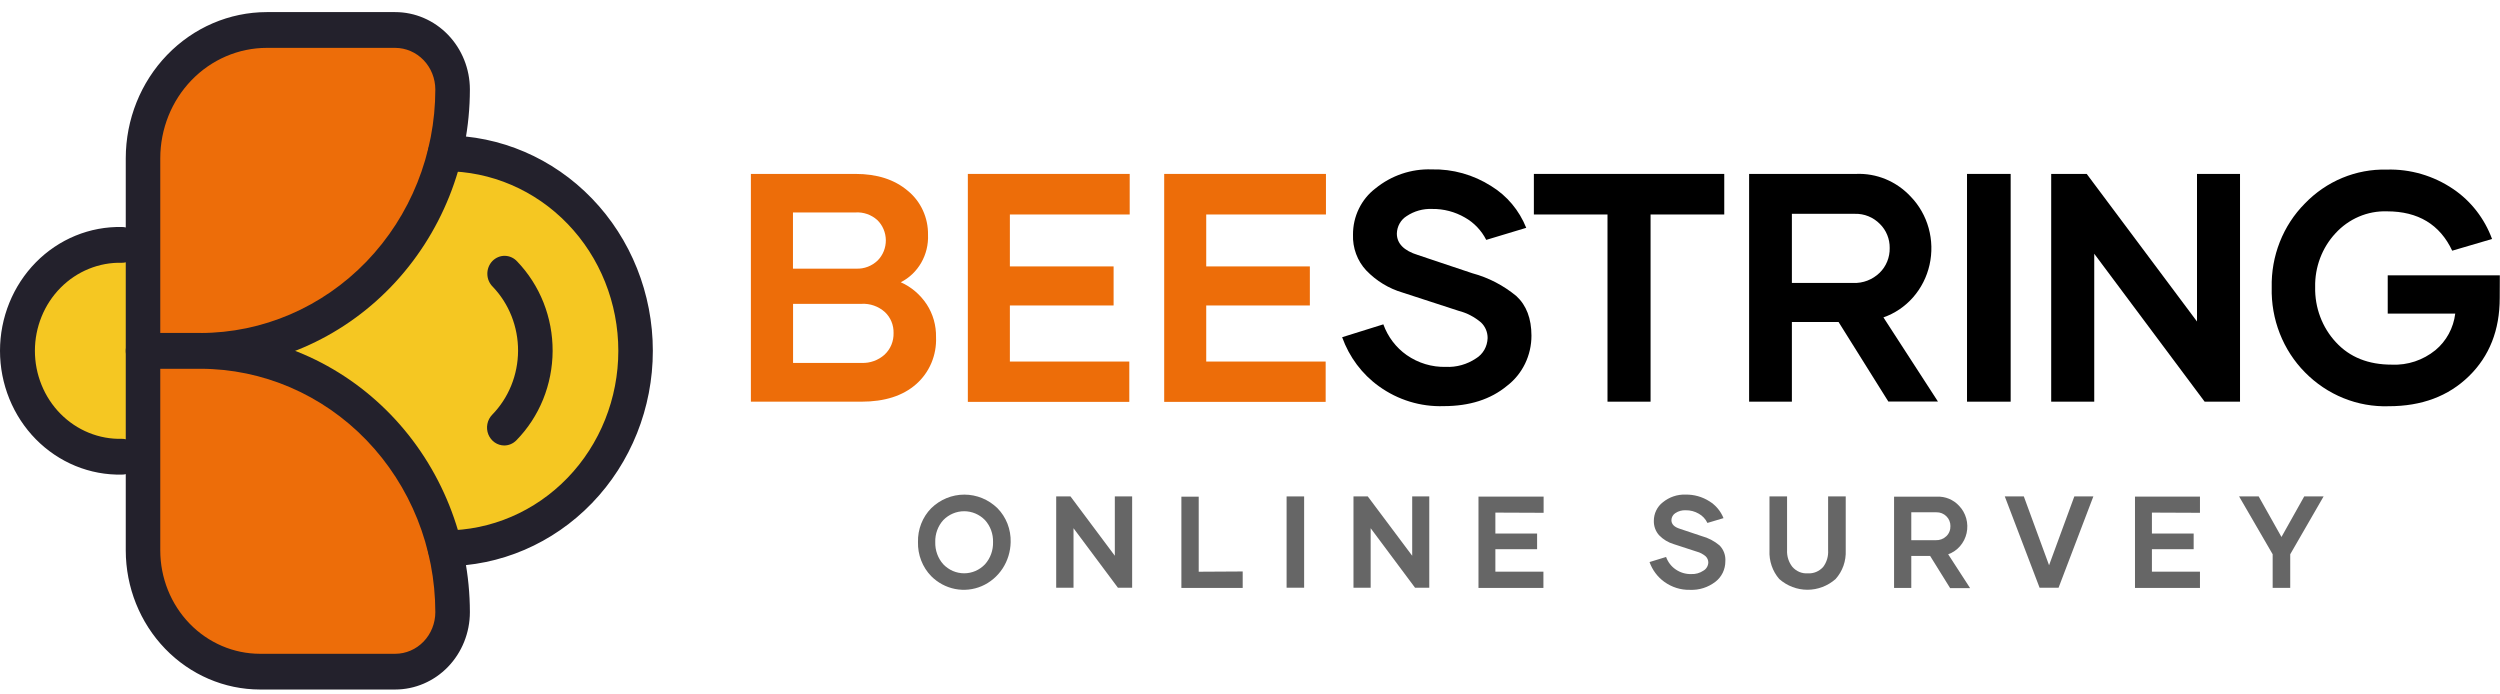 <svg width="155" height="43" viewBox="0 0 155 43" fill="none" xmlns="http://www.w3.org/2000/svg">
<path d="M57.455 18.867C57.847 19.468 58.049 20.181 58.034 20.907C58.057 21.458 57.957 22.007 57.743 22.512C57.529 23.016 57.206 23.463 56.8 23.819C55.978 24.542 54.849 24.904 53.411 24.904H46.555V10.783H53.047C54.382 10.783 55.461 11.132 56.284 11.83C56.681 12.153 57.001 12.568 57.218 13.041C57.436 13.514 57.545 14.032 57.537 14.556C57.563 15.164 57.417 15.766 57.116 16.289C56.816 16.812 56.375 17.233 55.847 17.499C56.497 17.788 57.054 18.262 57.455 18.867ZM49.164 13.172V16.656H53.086C53.33 16.667 53.574 16.627 53.803 16.539C54.033 16.451 54.242 16.317 54.421 16.144C54.582 15.98 54.709 15.784 54.795 15.569C54.881 15.353 54.924 15.121 54.922 14.888C54.919 14.654 54.871 14.424 54.78 14.21C54.69 13.996 54.558 13.804 54.394 13.644C54.017 13.307 53.528 13.138 53.032 13.172H49.164ZM54.855 21.976C55.033 21.809 55.174 21.604 55.268 21.375C55.362 21.146 55.408 20.898 55.401 20.649C55.407 20.405 55.363 20.162 55.27 19.938C55.177 19.713 55.039 19.512 54.864 19.348C54.463 18.991 53.945 18.808 53.417 18.838H49.17V22.501H53.417C53.943 22.524 54.458 22.337 54.855 21.979V21.976Z" fill="#ED6D09"/>
<path d="M62.612 13.298V16.518H69.043V18.939H62.612V22.416H70.017V24.916H60.006V10.783H70.041V13.298H62.612Z" fill="#ED6D09"/>
<path d="M74.786 13.298V16.518H81.211V18.939H74.786V22.416H82.191V24.916H72.18V10.783H82.209V13.298H74.786Z" fill="#ED6D09"/>
<path d="M85.491 23.948C84.449 23.2 83.654 22.139 83.213 20.907L85.767 20.109C86.047 20.884 86.553 21.55 87.214 22.014C87.93 22.513 88.779 22.769 89.641 22.747C90.303 22.777 90.957 22.593 91.513 22.221C91.726 22.092 91.903 21.908 92.029 21.689C92.154 21.469 92.224 21.219 92.232 20.964C92.234 20.782 92.199 20.602 92.129 20.435C92.059 20.268 91.955 20.118 91.826 19.995C91.421 19.65 90.948 19.403 90.439 19.272L86.963 18.14C86.109 17.89 85.332 17.417 84.706 16.766C84.431 16.473 84.218 16.125 84.077 15.743C83.936 15.362 83.871 14.954 83.886 14.546C83.883 13.991 84.007 13.442 84.248 12.946C84.488 12.449 84.838 12.018 85.27 11.688C86.264 10.877 87.503 10.457 88.768 10.503C90.069 10.472 91.352 10.832 92.46 11.54C93.433 12.136 94.193 13.043 94.626 14.125L92.147 14.873C91.848 14.286 91.388 13.804 90.825 13.487C90.204 13.128 89.503 12.945 88.792 12.955C88.234 12.931 87.681 13.085 87.211 13.399C87.031 13.511 86.88 13.67 86.774 13.859C86.668 14.048 86.61 14.262 86.605 14.48C86.605 15.097 87.038 15.54 87.906 15.81L91.286 16.942C92.282 17.21 93.212 17.692 94.016 18.357C94.637 18.93 94.948 19.747 94.95 20.81C94.951 21.416 94.814 22.013 94.551 22.554C94.287 23.095 93.904 23.564 93.433 23.923C92.422 24.761 91.114 25.18 89.508 25.18C88.076 25.229 86.667 24.797 85.491 23.948Z" fill="black"/>
<path d="M106.904 13.298H102.335V24.904H99.665V13.298H95.1V10.783H106.904V13.298Z" fill="black"/>
<path d="M113.991 19.964H111.097V24.904H108.445V10.783H115.074C115.702 10.756 116.328 10.867 116.912 11.108C117.495 11.35 118.023 11.717 118.46 12.185C118.987 12.729 119.372 13.403 119.577 14.144C119.782 14.885 119.801 15.668 119.632 16.419C119.463 17.17 119.112 17.863 118.611 18.434C118.111 19.004 117.478 19.433 116.773 19.678L120.152 24.894H117.076L113.991 19.964ZM111.097 17.543H114.904C115.203 17.555 115.501 17.505 115.781 17.397C116.061 17.289 116.317 17.125 116.536 16.914C116.738 16.718 116.899 16.479 117.006 16.214C117.114 15.949 117.167 15.664 117.161 15.377C117.165 15.098 117.113 14.822 117.008 14.566C116.904 14.309 116.749 14.078 116.554 13.886C116.35 13.679 116.108 13.516 115.841 13.408C115.575 13.3 115.29 13.249 115.004 13.257H111.097V17.543Z" fill="black"/>
<path d="M121.955 10.783H124.661V24.904H121.955V10.783Z" fill="black"/>
<path d="M138.881 10.783V24.904H136.688L129.843 15.732V24.904H127.174V10.783H129.376L136.214 19.933V10.783H138.881Z" fill="black"/>
<path d="M154.983 18.477C154.983 20.464 154.347 22.079 153.075 23.322C151.803 24.565 150.144 25.186 148.1 25.186C147.142 25.217 146.188 25.047 145.295 24.685C144.403 24.324 143.59 23.779 142.906 23.083C142.232 22.401 141.701 21.582 141.347 20.677C140.992 19.773 140.822 18.802 140.846 17.826C140.824 16.859 140.995 15.898 141.348 15.002C141.7 14.107 142.228 13.296 142.897 12.622C143.561 11.932 144.354 11.389 145.227 11.027C146.1 10.665 147.035 10.491 147.975 10.515C149.44 10.471 150.882 10.894 152.107 11.726C153.201 12.468 154.041 13.55 154.507 14.817L152.037 15.543C151.271 13.916 149.923 13.103 147.993 13.103C147.397 13.084 146.803 13.195 146.252 13.431C145.7 13.667 145.203 14.021 144.793 14.471C144.383 14.913 144.062 15.434 143.847 16.005C143.632 16.576 143.527 17.185 143.54 17.797C143.526 18.427 143.632 19.054 143.853 19.641C144.073 20.229 144.404 20.765 144.826 21.218C145.68 22.147 146.837 22.61 148.297 22.608C149.272 22.652 150.229 22.333 150.997 21.709C151.675 21.148 152.116 20.334 152.225 19.442H148.039V17.071H154.989L154.983 18.477Z" fill="black"/>
<path d="M57.734 35.721C57.466 35.446 57.254 35.116 57.114 34.752C56.973 34.389 56.905 34 56.915 33.608C56.905 33.219 56.973 32.832 57.114 32.471C57.255 32.11 57.466 31.783 57.734 31.511C58.29 30.968 59.025 30.666 59.789 30.666C60.553 30.666 61.289 30.968 61.845 31.511C62.113 31.784 62.323 32.111 62.464 32.471C62.604 32.832 62.671 33.219 62.661 33.608C62.651 34.195 62.476 34.767 62.157 35.252C61.838 35.737 61.39 36.115 60.866 36.34C60.343 36.564 59.767 36.625 59.211 36.515C58.655 36.405 58.141 36.129 57.734 35.721ZM61.071 34.985C61.405 34.612 61.583 34.117 61.569 33.608C61.582 33.104 61.404 32.615 61.071 32.247C60.727 31.894 60.262 31.696 59.777 31.696C59.293 31.696 58.828 31.894 58.483 32.247C58.151 32.615 57.972 33.104 57.986 33.608C57.971 34.117 58.15 34.612 58.483 34.985C58.653 35.163 58.854 35.303 59.076 35.4C59.298 35.495 59.537 35.545 59.777 35.545C60.018 35.545 60.256 35.495 60.478 35.4C60.7 35.303 60.902 35.163 61.071 34.985Z" fill="#666666"/>
<path d="M70.193 30.778V36.438H69.31L66.558 32.749V36.438H65.484V30.778H66.37L69.119 34.457V30.778H70.193Z" fill="#666666"/>
<path d="M77.047 35.431V36.453H73.246V30.794H74.32V35.447L77.047 35.431Z" fill="#666666"/>
<path d="M79.769 30.778H80.856V36.438H79.769V30.778Z" fill="#666666"/>
<path d="M88.615 30.778V36.438H87.732L84.981 32.749V36.438H83.916V30.778H84.802L87.556 34.457V30.778H88.615Z" fill="#666666"/>
<path d="M92.713 31.781V33.08H95.3V34.051H92.713V35.444H95.692V36.45H91.666V30.791H95.704V31.794L92.713 31.781Z" fill="#666666"/>
<path d="M103.182 36.07C102.765 35.768 102.447 35.341 102.271 34.847L103.297 34.532C103.41 34.843 103.613 35.111 103.879 35.296C104.168 35.499 104.511 35.602 104.859 35.592C105.125 35.605 105.388 35.531 105.612 35.381C105.699 35.332 105.773 35.26 105.826 35.172C105.879 35.085 105.91 34.984 105.915 34.881C105.916 34.808 105.902 34.735 105.873 34.668C105.845 34.601 105.803 34.541 105.751 34.491C105.588 34.352 105.398 34.253 105.193 34.199L103.776 33.737C103.433 33.637 103.119 33.447 102.866 33.187C102.648 32.945 102.53 32.624 102.538 32.294C102.538 32.07 102.587 31.849 102.684 31.65C102.78 31.45 102.921 31.276 103.094 31.143C103.494 30.817 103.992 30.647 104.501 30.665C105.025 30.654 105.541 30.799 105.988 31.083C106.378 31.324 106.683 31.689 106.858 32.124L105.86 32.422C105.744 32.179 105.557 31.979 105.326 31.85C105.078 31.704 104.796 31.631 104.51 31.636C104.286 31.625 104.063 31.687 103.873 31.812C103.8 31.858 103.739 31.922 103.696 31.998C103.653 32.075 103.629 32.161 103.628 32.249C103.628 32.498 103.8 32.674 104.149 32.784L105.511 33.24C105.911 33.347 106.283 33.541 106.604 33.809C106.733 33.936 106.832 34.092 106.896 34.264C106.959 34.437 106.985 34.622 106.971 34.806C106.971 35.05 106.916 35.291 106.811 35.509C106.705 35.727 106.552 35.917 106.364 36.063C105.909 36.416 105.351 36.595 104.783 36.57C104.212 36.586 103.65 36.41 103.182 36.07Z" fill="#666666"/>
<path d="M114.435 30.778V34.127C114.449 34.45 114.401 34.774 114.294 35.079C114.186 35.383 114.02 35.662 113.807 35.9C113.32 36.329 112.701 36.565 112.061 36.565C111.422 36.565 110.803 36.329 110.315 35.9C110.106 35.66 109.945 35.379 109.841 35.074C109.737 34.769 109.692 34.446 109.708 34.123V30.778H110.798V34.111C110.78 34.489 110.899 34.86 111.131 35.151C111.251 35.286 111.398 35.392 111.561 35.461C111.725 35.529 111.902 35.559 112.078 35.548C112.256 35.559 112.434 35.529 112.6 35.461C112.766 35.392 112.915 35.286 113.036 35.151C113.259 34.856 113.368 34.485 113.343 34.111V30.778H114.435Z" fill="#666666"/>
<path d="M119.667 34.466H118.5V36.453H117.432V30.794H120.098C120.351 30.782 120.603 30.827 120.838 30.924C121.072 31.021 121.285 31.168 121.46 31.357C121.671 31.575 121.825 31.846 121.907 32.143C121.989 32.44 121.996 32.754 121.929 33.055C121.862 33.356 121.721 33.634 121.522 33.863C121.322 34.093 121.069 34.266 120.787 34.366L122.146 36.463H120.908L119.667 34.466ZM118.5 33.492H120.016C120.136 33.497 120.257 33.478 120.369 33.436C120.482 33.393 120.586 33.328 120.675 33.243C120.758 33.163 120.823 33.066 120.866 32.957C120.91 32.849 120.93 32.732 120.926 32.614C120.928 32.502 120.906 32.391 120.864 32.287C120.822 32.184 120.759 32.091 120.681 32.014C120.598 31.93 120.5 31.865 120.393 31.822C120.286 31.779 120.171 31.759 120.056 31.762H118.5V33.492Z" fill="#666666"/>
<path d="M129.788 30.778L127.631 36.438H126.454L124.297 30.778H125.477L127.042 35.045L128.608 30.778H129.788Z" fill="#666666"/>
<path d="M133.419 31.781V33.08H136.007V34.051H133.419V35.444H136.398V36.45H132.369V30.791H136.398V31.794L133.419 31.781Z" fill="#666666"/>
<path d="M144.063 30.778L141.994 34.365V36.447H140.905V34.365L138.824 30.778H140.038L141.451 33.293L142.862 30.778H144.063Z" fill="#666666"/>
<path d="M7.443 28.346C10.957 28.346 13.806 25.394 13.806 21.752C13.806 18.11 10.957 15.157 7.443 15.157C3.929 15.157 1.08 18.11 1.08 21.752C1.08 25.394 3.929 28.346 7.443 28.346Z" fill="#F5C722"/>
<path d="M7.561 29.425C6.575 29.447 5.596 29.264 4.679 28.888C3.763 28.511 2.928 27.949 2.224 27.235C1.52 26.52 0.961 25.666 0.579 24.725C0.197 23.783 0 22.771 0 21.75C0 20.728 0.197 19.717 0.579 18.775C0.961 17.834 1.52 16.98 2.224 16.265C2.928 15.55 3.763 14.989 4.679 14.612C5.596 14.236 6.575 14.053 7.561 14.074C7.845 14.074 8.117 14.191 8.317 14.399C8.518 14.607 8.631 14.889 8.631 15.183C8.631 15.477 8.518 15.76 8.317 15.968C8.117 16.176 7.845 16.292 7.561 16.292C6.858 16.274 6.16 16.402 5.506 16.669C4.852 16.935 4.256 17.334 3.753 17.843C3.25 18.351 2.85 18.959 2.578 19.63C2.305 20.301 2.164 21.022 2.164 21.75C2.164 22.478 2.305 23.199 2.578 23.87C2.85 24.541 3.25 25.149 3.753 25.657C4.256 26.166 4.852 26.565 5.506 26.831C6.16 27.098 6.858 27.225 7.561 27.207C7.701 27.207 7.84 27.236 7.97 27.292C8.1 27.348 8.218 27.429 8.317 27.532C8.417 27.635 8.496 27.758 8.549 27.892C8.603 28.027 8.631 28.171 8.631 28.317C8.631 28.462 8.603 28.606 8.549 28.741C8.496 28.875 8.417 28.998 8.317 29.101C8.218 29.204 8.1 29.285 7.97 29.341C7.84 29.397 7.701 29.425 7.561 29.425Z" fill="#23212C"/>
<path d="M27.807 34.05C34.36 34.05 39.673 28.544 39.673 21.752C39.673 14.96 34.36 9.454 27.807 9.454C21.254 9.454 15.941 14.96 15.941 21.752C15.941 28.544 21.254 34.05 27.807 34.05Z" fill="#F5C722"/>
<path d="M16.539 1.859H24.5C24.968 1.858 25.43 1.954 25.862 2.139C26.294 2.324 26.687 2.595 27.017 2.938C27.348 3.28 27.61 3.687 27.789 4.134C27.968 4.582 28.061 5.061 28.061 5.546C28.061 7.674 27.656 9.781 26.87 11.747C26.084 13.714 24.933 15.5 23.481 17.005C22.029 18.51 20.305 19.704 18.408 20.518C16.511 21.332 14.478 21.752 12.424 21.752H8.867V9.81C8.867 7.701 9.675 5.679 11.114 4.188C12.553 2.697 14.504 1.859 16.539 1.859Z" fill="#ED6D09"/>
<path d="M12.424 22.864H8.867C8.583 22.863 8.311 22.745 8.11 22.537C7.91 22.328 7.797 22.046 7.797 21.752V9.81C7.799 7.408 8.721 5.105 10.36 3.407C11.999 1.708 14.221 0.753 16.538 0.75L24.5 0.75C25.728 0.75 26.905 1.255 27.774 2.154C28.643 3.053 29.132 4.273 29.133 5.546C29.13 10.138 27.369 14.541 24.236 17.788C21.103 21.035 16.855 22.86 12.424 22.864ZM9.937 20.646H12.424C16.287 20.642 19.989 19.049 22.72 16.218C25.451 13.387 26.987 9.549 26.99 5.546C26.988 4.863 26.726 4.208 26.26 3.725C25.794 3.242 25.162 2.97 24.503 2.968H16.542C14.791 2.969 13.112 3.69 11.873 4.973C10.635 6.256 9.939 7.995 9.937 9.81V20.646Z" fill="#23212C"/>
<path d="M8.867 21.752H12.424C16.571 21.752 20.548 23.459 23.481 26.498C26.413 29.537 28.061 33.659 28.061 37.957C28.061 38.935 27.686 39.873 27.019 40.564C26.352 41.256 25.447 41.644 24.503 41.644H16.118C14.195 41.644 12.351 40.852 10.991 39.443C9.631 38.033 8.867 36.122 8.867 34.129V21.752Z" fill="#ED6D09"/>
<path d="M24.503 42.75H16.118C13.912 42.747 11.798 41.838 10.238 40.222C8.678 38.606 7.8 36.415 7.797 34.129V21.752C7.797 21.457 7.91 21.175 8.11 20.967C8.311 20.759 8.583 20.643 8.867 20.643H12.424C16.854 20.646 21.101 22.471 24.233 25.716C27.366 28.962 29.128 33.363 29.133 37.954C29.132 39.226 28.643 40.446 27.775 41.345C26.907 42.244 25.73 42.749 24.503 42.75ZM9.937 22.864V34.132C9.939 35.83 10.592 37.458 11.75 38.658C12.909 39.858 14.48 40.533 16.118 40.535H24.503C25.162 40.534 25.794 40.263 26.261 39.779C26.727 39.296 26.989 38.641 26.99 37.958C26.986 33.955 25.45 30.118 22.719 27.288C19.988 24.459 16.286 22.867 12.424 22.864H9.937Z" fill="#23212C"/>
<path d="M27.591 35.105C27.308 35.105 27.035 34.989 26.835 34.781C26.634 34.573 26.521 34.291 26.521 33.996C26.521 33.702 26.634 33.42 26.835 33.212C27.035 33.004 27.308 32.887 27.591 32.887C30.441 32.887 33.174 31.714 35.189 29.626C37.204 27.537 38.336 24.705 38.336 21.751C38.336 18.798 37.204 15.965 35.189 13.877C33.174 11.788 30.441 10.615 27.591 10.615C27.308 10.615 27.035 10.498 26.835 10.29C26.634 10.082 26.521 9.8 26.521 9.506C26.521 9.212 26.634 8.93 26.835 8.722C27.035 8.514 27.308 8.397 27.591 8.397C31.009 8.397 34.286 9.804 36.702 12.308C39.119 14.813 40.476 18.209 40.476 21.751C40.476 25.293 39.119 28.69 36.702 31.194C34.286 33.698 31.009 35.105 27.591 35.105Z" fill="#23212C"/>
<path d="M31.264 27.62C31.051 27.619 30.844 27.552 30.669 27.43C30.493 27.307 30.356 27.132 30.275 26.929C30.195 26.726 30.175 26.502 30.217 26.287C30.259 26.071 30.361 25.873 30.512 25.718C31.018 25.2 31.421 24.582 31.697 23.902C31.973 23.222 32.116 22.492 32.12 21.754C32.123 21.016 31.986 20.284 31.716 19.601C31.446 18.919 31.049 18.297 30.547 17.774C30.443 17.672 30.361 17.549 30.303 17.413C30.246 17.277 30.216 17.131 30.215 16.983C30.213 16.835 30.24 16.688 30.294 16.551C30.348 16.414 30.428 16.289 30.529 16.184C30.631 16.08 30.751 15.998 30.884 15.942C31.016 15.886 31.158 15.859 31.301 15.861C31.444 15.864 31.585 15.896 31.716 15.956C31.847 16.015 31.965 16.102 32.063 16.209C32.764 16.939 33.32 17.806 33.698 18.759C34.075 19.713 34.267 20.734 34.263 21.765C34.258 22.795 34.057 23.815 33.672 24.765C33.286 25.714 32.723 26.576 32.015 27.299C31.815 27.504 31.545 27.619 31.264 27.62Z" fill="#23212C"/>
</svg>
